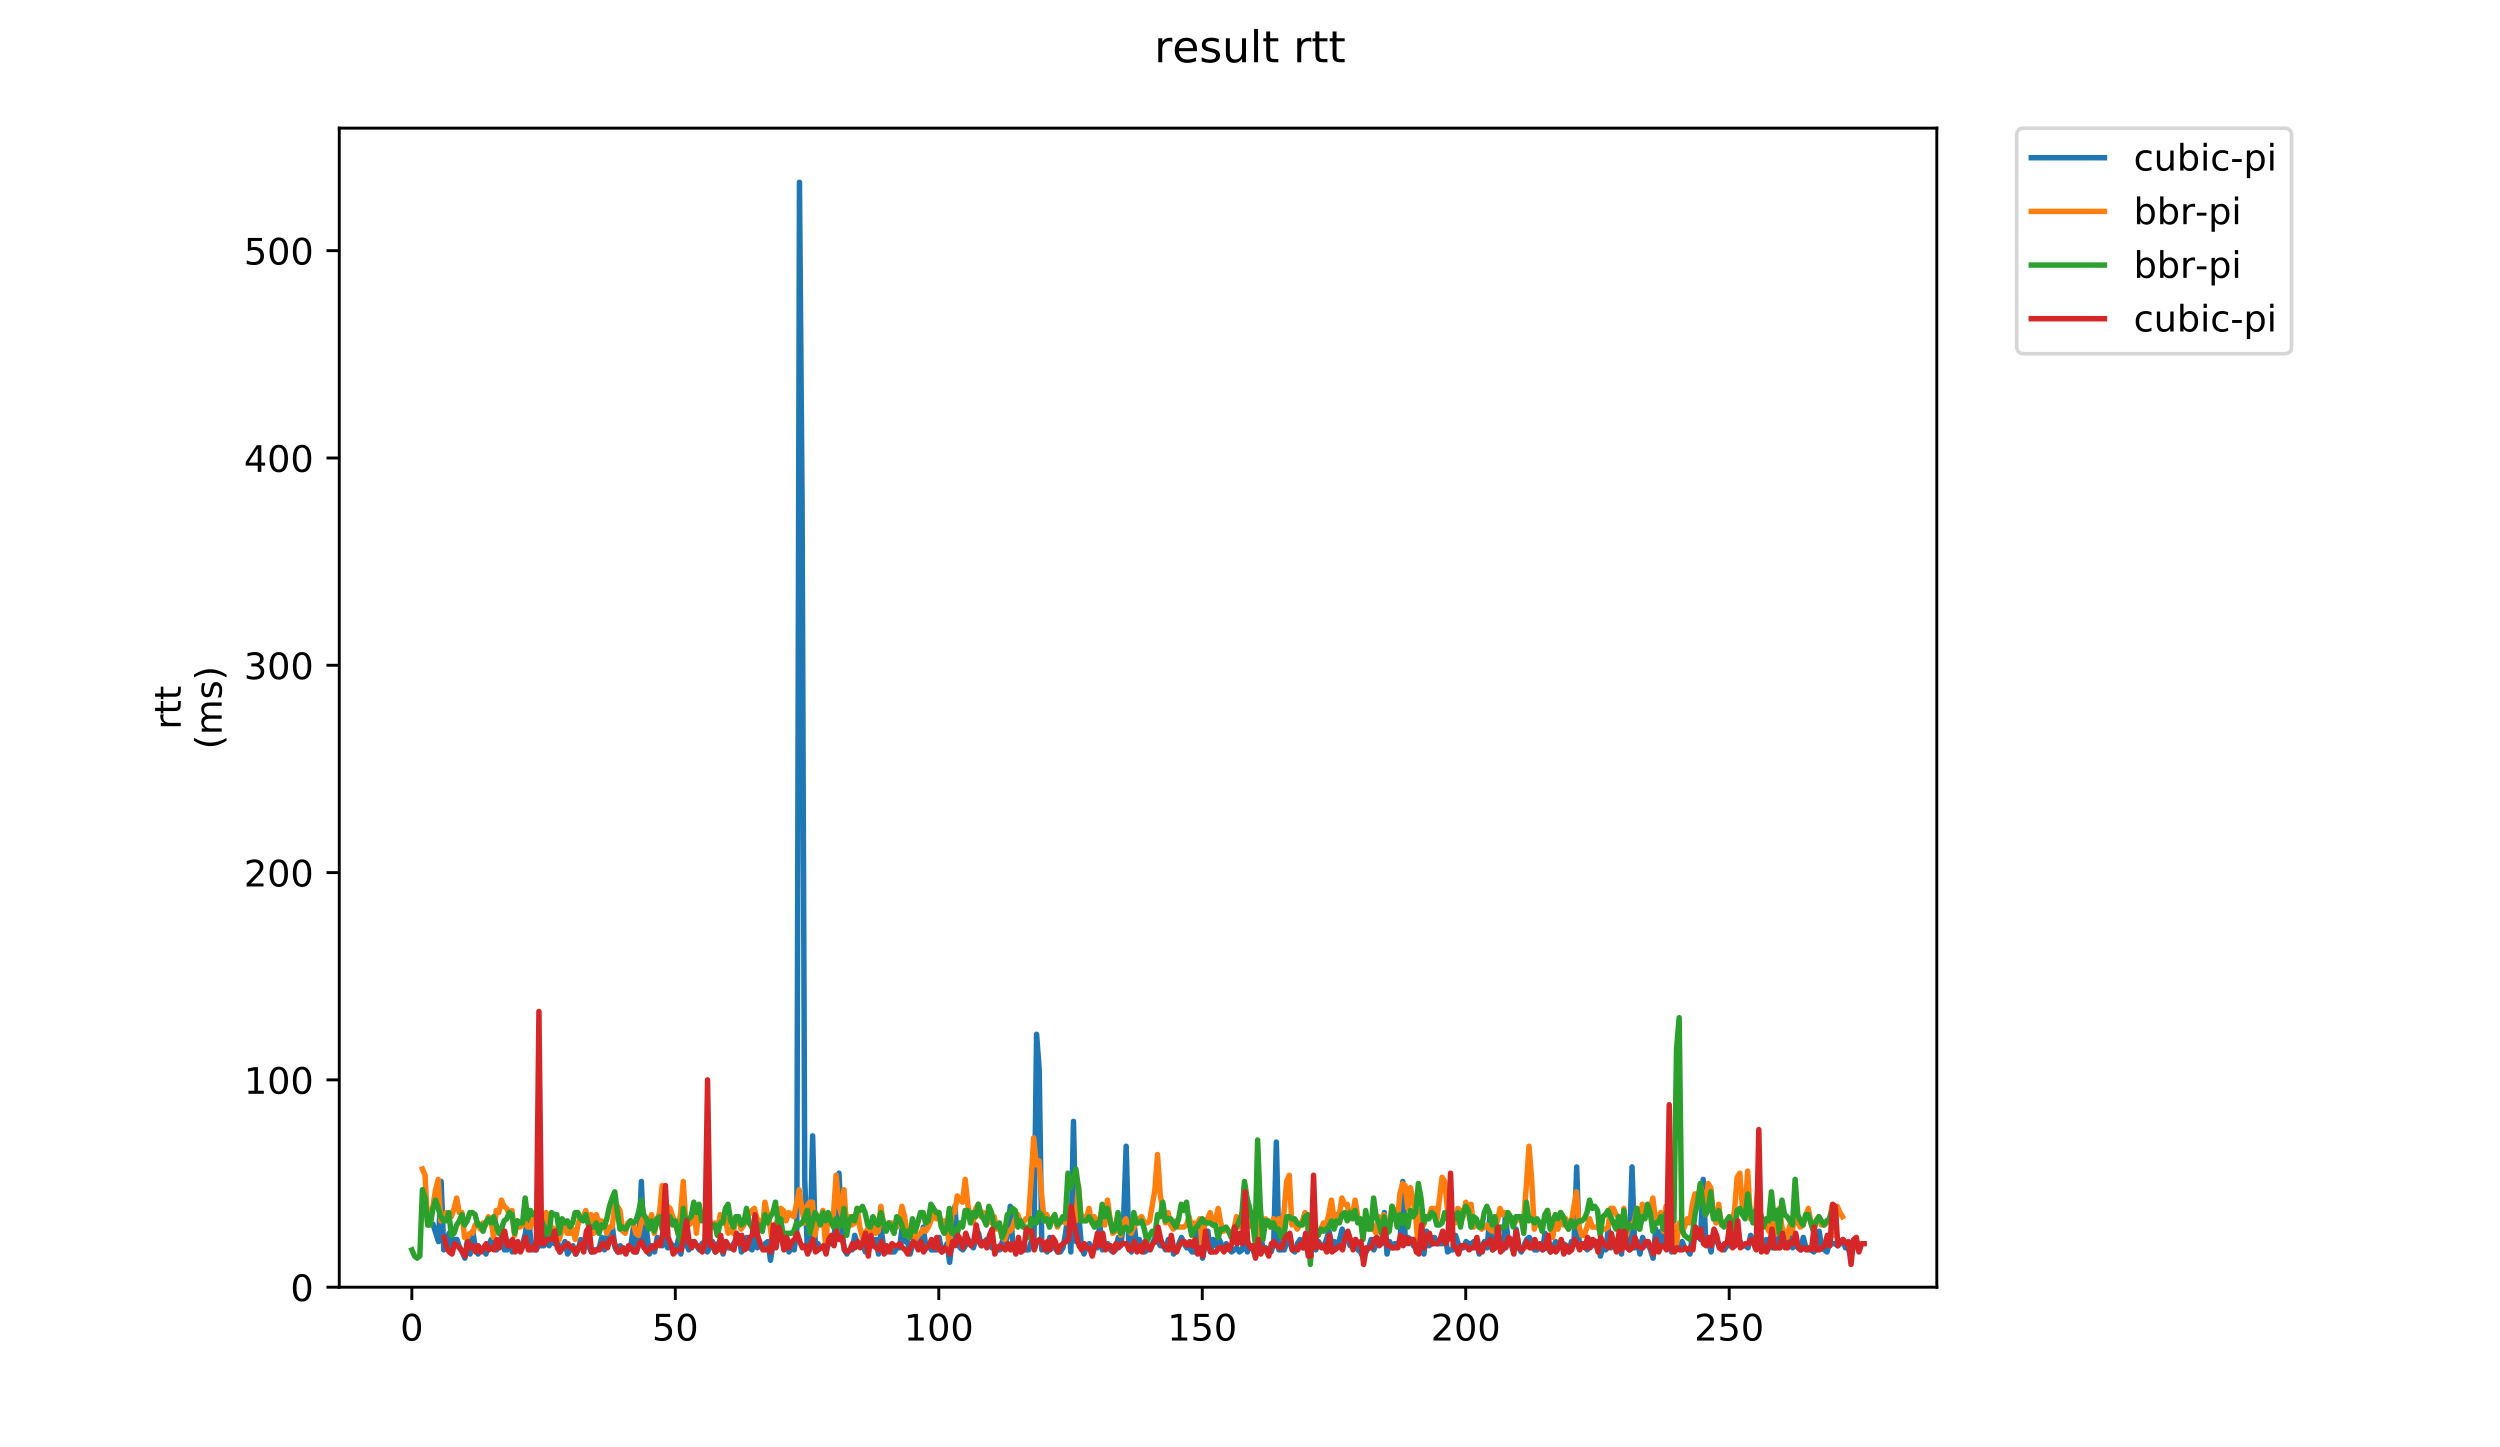 <?xml version="1.0" encoding="utf-8" standalone="no"?>
<!DOCTYPE svg PUBLIC "-//W3C//DTD SVG 1.1//EN"
  "http://www.w3.org/Graphics/SVG/1.1/DTD/svg11.dtd">
<!-- Created with matplotlib (https://matplotlib.org/) -->
<svg height="396pt" version="1.1" viewBox="0 0 684 396" width="684pt" xmlns="http://www.w3.org/2000/svg" xmlns:xlink="http://www.w3.org/1999/xlink">
 <defs>
  <style type="text/css">
*{stroke-linecap:butt;stroke-linejoin:round;}
  </style>
 </defs>
 <g id="figure_1">
  <g id="patch_1">
   <path d="M 0 396 
L 684 396 
L 684 0 
L 0 0 
z
" style="fill:#ffffff;"/>
  </g>
  <g id="axes_1">
   <g id="patch_2">
    <path d="M 92.824 352.174 
L 529.913 352.174 
L 529.913 35.062 
L 92.824 35.062 
z
" style="fill:#ffffff;"/>
   </g>
   <g id="matplotlib.axis_1">
    <g id="xtick_1">
     <g id="line2d_1">
      <defs>
       <path d="M 0 0 
L 0 3.5 
" id="mc279eb3e41" style="stroke:#000000;stroke-width:0.8;"/>
      </defs>
      <g>
       <use style="stroke:#000000;stroke-width:0.8;" x="112.68" xlink:href="#mc279eb3e41" y="352.174"/>
      </g>
     </g>
     <g id="text_1">
      <!-- 0 -->
      <defs>
       <path d="M 31.781 66.406 
Q 24.172 66.406 20.328 58.906 
Q 16.5 51.422 16.5 36.375 
Q 16.5 21.391 20.328 13.891 
Q 24.172 6.391 31.781 6.391 
Q 39.453 6.391 43.281 13.891 
Q 47.125 21.391 47.125 36.375 
Q 47.125 51.422 43.281 58.906 
Q 39.453 66.406 31.781 66.406 
z
M 31.781 74.219 
Q 44.047 74.219 50.516 64.516 
Q 56.984 54.828 56.984 36.375 
Q 56.984 17.969 50.516 8.266 
Q 44.047 -1.422 31.781 -1.422 
Q 19.531 -1.422 13.062 8.266 
Q 6.594 17.969 6.594 36.375 
Q 6.594 54.828 13.062 64.516 
Q 19.531 74.219 31.781 74.219 
z
" id="DejaVuSans-48"/>
      </defs>
      <g transform="translate(109.499 366.773)scale(0.1 -0.1)">
       <use xlink:href="#DejaVuSans-48"/>
      </g>
     </g>
    </g>
    <g id="xtick_2">
     <g id="line2d_2">
      <g>
       <use style="stroke:#000000;stroke-width:0.8;" x="184.766" xlink:href="#mc279eb3e41" y="352.174"/>
      </g>
     </g>
     <g id="text_2">
      <!-- 50 -->
      <defs>
       <path d="M 10.797 72.906 
L 49.516 72.906 
L 49.516 64.594 
L 19.828 64.594 
L 19.828 46.734 
Q 21.969 47.469 24.109 47.828 
Q 26.266 48.188 28.422 48.188 
Q 40.625 48.188 47.75 41.5 
Q 54.891 34.812 54.891 23.391 
Q 54.891 11.625 47.562 5.094 
Q 40.234 -1.422 26.906 -1.422 
Q 22.312 -1.422 17.547 -0.641 
Q 12.797 0.141 7.719 1.703 
L 7.719 11.625 
Q 12.109 9.234 16.797 8.062 
Q 21.484 6.891 26.703 6.891 
Q 35.156 6.891 40.078 11.328 
Q 45.016 15.766 45.016 23.391 
Q 45.016 31 40.078 35.438 
Q 35.156 39.891 26.703 39.891 
Q 22.75 39.891 18.812 39.016 
Q 14.891 38.141 10.797 36.281 
z
" id="DejaVuSans-53"/>
      </defs>
      <g transform="translate(178.404 366.773)scale(0.1 -0.1)">
       <use xlink:href="#DejaVuSans-53"/>
       <use x="63.623" xlink:href="#DejaVuSans-48"/>
      </g>
     </g>
    </g>
    <g id="xtick_3">
     <g id="line2d_3">
      <g>
       <use style="stroke:#000000;stroke-width:0.8;" x="256.853" xlink:href="#mc279eb3e41" y="352.174"/>
      </g>
     </g>
     <g id="text_3">
      <!-- 100 -->
      <defs>
       <path d="M 12.406 8.297 
L 28.516 8.297 
L 28.516 63.922 
L 10.984 60.406 
L 10.984 69.391 
L 28.422 72.906 
L 38.281 72.906 
L 38.281 8.297 
L 54.391 8.297 
L 54.391 0 
L 12.406 0 
z
" id="DejaVuSans-49"/>
      </defs>
      <g transform="translate(247.309 366.773)scale(0.1 -0.1)">
       <use xlink:href="#DejaVuSans-49"/>
       <use x="63.623" xlink:href="#DejaVuSans-48"/>
       <use x="127.246" xlink:href="#DejaVuSans-48"/>
      </g>
     </g>
    </g>
    <g id="xtick_4">
     <g id="line2d_4">
      <g>
       <use style="stroke:#000000;stroke-width:0.8;" x="328.939" xlink:href="#mc279eb3e41" y="352.174"/>
      </g>
     </g>
     <g id="text_4">
      <!-- 150 -->
      <g transform="translate(319.395 366.773)scale(0.1 -0.1)">
       <use xlink:href="#DejaVuSans-49"/>
       <use x="63.623" xlink:href="#DejaVuSans-53"/>
       <use x="127.246" xlink:href="#DejaVuSans-48"/>
      </g>
     </g>
    </g>
    <g id="xtick_5">
     <g id="line2d_5">
      <g>
       <use style="stroke:#000000;stroke-width:0.8;" x="401.025" xlink:href="#mc279eb3e41" y="352.174"/>
      </g>
     </g>
     <g id="text_5">
      <!-- 200 -->
      <defs>
       <path d="M 19.188 8.297 
L 53.609 8.297 
L 53.609 0 
L 7.328 0 
L 7.328 8.297 
Q 12.938 14.109 22.625 23.891 
Q 32.328 33.688 34.812 36.531 
Q 39.547 41.844 41.422 45.531 
Q 43.312 49.219 43.312 52.781 
Q 43.312 58.594 39.234 62.25 
Q 35.156 65.922 28.609 65.922 
Q 23.969 65.922 18.812 64.312 
Q 13.672 62.703 7.812 59.422 
L 7.812 69.391 
Q 13.766 71.781 18.938 73 
Q 24.125 74.219 28.422 74.219 
Q 39.75 74.219 46.484 68.547 
Q 53.219 62.891 53.219 53.422 
Q 53.219 48.922 51.531 44.891 
Q 49.859 40.875 45.406 35.406 
Q 44.188 33.984 37.641 27.219 
Q 31.109 20.453 19.188 8.297 
z
" id="DejaVuSans-50"/>
      </defs>
      <g transform="translate(391.481 366.773)scale(0.1 -0.1)">
       <use xlink:href="#DejaVuSans-50"/>
       <use x="63.623" xlink:href="#DejaVuSans-48"/>
       <use x="127.246" xlink:href="#DejaVuSans-48"/>
      </g>
     </g>
    </g>
    <g id="xtick_6">
     <g id="line2d_6">
      <g>
       <use style="stroke:#000000;stroke-width:0.8;" x="473.111" xlink:href="#mc279eb3e41" y="352.174"/>
      </g>
     </g>
     <g id="text_6">
      <!-- 250 -->
      <g transform="translate(463.567 366.773)scale(0.1 -0.1)">
       <use xlink:href="#DejaVuSans-50"/>
       <use x="63.623" xlink:href="#DejaVuSans-53"/>
       <use x="127.246" xlink:href="#DejaVuSans-48"/>
      </g>
     </g>
    </g>
   </g>
   <g id="matplotlib.axis_2">
    <g id="ytick_1">
     <g id="line2d_7">
      <defs>
       <path d="M 0 0 
L -3.5 0 
" id="m48dc9649f6" style="stroke:#000000;stroke-width:0.8;"/>
      </defs>
      <g>
       <use style="stroke:#000000;stroke-width:0.8;" x="92.824" xlink:href="#m48dc9649f6" y="352.174"/>
      </g>
     </g>
     <g id="text_7">
      <!-- 0 -->
      <g transform="translate(79.461 355.973)scale(0.1 -0.1)">
       <use xlink:href="#DejaVuSans-48"/>
      </g>
     </g>
    </g>
    <g id="ytick_2">
     <g id="line2d_8">
      <g>
       <use style="stroke:#000000;stroke-width:0.8;" x="92.824" xlink:href="#m48dc9649f6" y="295.456"/>
      </g>
     </g>
     <g id="text_8">
      <!-- 100 -->
      <g transform="translate(66.736 299.255)scale(0.1 -0.1)">
       <use xlink:href="#DejaVuSans-49"/>
       <use x="63.623" xlink:href="#DejaVuSans-48"/>
       <use x="127.246" xlink:href="#DejaVuSans-48"/>
      </g>
     </g>
    </g>
    <g id="ytick_3">
     <g id="line2d_9">
      <g>
       <use style="stroke:#000000;stroke-width:0.8;" x="92.824" xlink:href="#m48dc9649f6" y="238.738"/>
      </g>
     </g>
     <g id="text_9">
      <!-- 200 -->
      <g transform="translate(66.736 242.537)scale(0.1 -0.1)">
       <use xlink:href="#DejaVuSans-50"/>
       <use x="63.623" xlink:href="#DejaVuSans-48"/>
       <use x="127.246" xlink:href="#DejaVuSans-48"/>
      </g>
     </g>
    </g>
    <g id="ytick_4">
     <g id="line2d_10">
      <g>
       <use style="stroke:#000000;stroke-width:0.8;" x="92.824" xlink:href="#m48dc9649f6" y="182.019"/>
      </g>
     </g>
     <g id="text_10">
      <!-- 300 -->
      <defs>
       <path d="M 40.578 39.312 
Q 47.656 37.797 51.625 33 
Q 55.609 28.219 55.609 21.188 
Q 55.609 10.406 48.188 4.484 
Q 40.766 -1.422 27.094 -1.422 
Q 22.516 -1.422 17.656 -0.516 
Q 12.797 0.391 7.625 2.203 
L 7.625 11.719 
Q 11.719 9.328 16.594 8.109 
Q 21.484 6.891 26.812 6.891 
Q 36.078 6.891 40.938 10.547 
Q 45.797 14.203 45.797 21.188 
Q 45.797 27.641 41.281 31.266 
Q 36.766 34.906 28.719 34.906 
L 20.219 34.906 
L 20.219 43.016 
L 29.109 43.016 
Q 36.375 43.016 40.234 45.922 
Q 44.094 48.828 44.094 54.297 
Q 44.094 59.906 40.109 62.906 
Q 36.141 65.922 28.719 65.922 
Q 24.656 65.922 20.016 65.031 
Q 15.375 64.156 9.812 62.312 
L 9.812 71.094 
Q 15.438 72.656 20.344 73.438 
Q 25.25 74.219 29.594 74.219 
Q 40.828 74.219 47.359 69.109 
Q 53.906 64.016 53.906 55.328 
Q 53.906 49.266 50.438 45.094 
Q 46.969 40.922 40.578 39.312 
z
" id="DejaVuSans-51"/>
      </defs>
      <g transform="translate(66.736 185.819)scale(0.1 -0.1)">
       <use xlink:href="#DejaVuSans-51"/>
       <use x="63.623" xlink:href="#DejaVuSans-48"/>
       <use x="127.246" xlink:href="#DejaVuSans-48"/>
      </g>
     </g>
    </g>
    <g id="ytick_5">
     <g id="line2d_11">
      <g>
       <use style="stroke:#000000;stroke-width:0.8;" x="92.824" xlink:href="#m48dc9649f6" y="125.301"/>
      </g>
     </g>
     <g id="text_11">
      <!-- 400 -->
      <defs>
       <path d="M 37.797 64.312 
L 12.891 25.391 
L 37.797 25.391 
z
M 35.203 72.906 
L 47.609 72.906 
L 47.609 25.391 
L 58.016 25.391 
L 58.016 17.188 
L 47.609 17.188 
L 47.609 0 
L 37.797 0 
L 37.797 17.188 
L 4.891 17.188 
L 4.891 26.703 
z
" id="DejaVuSans-52"/>
      </defs>
      <g transform="translate(66.736 129.1)scale(0.1 -0.1)">
       <use xlink:href="#DejaVuSans-52"/>
       <use x="63.623" xlink:href="#DejaVuSans-48"/>
       <use x="127.246" xlink:href="#DejaVuSans-48"/>
      </g>
     </g>
    </g>
    <g id="ytick_6">
     <g id="line2d_12">
      <g>
       <use style="stroke:#000000;stroke-width:0.8;" x="92.824" xlink:href="#m48dc9649f6" y="68.583"/>
      </g>
     </g>
     <g id="text_12">
      <!-- 500 -->
      <g transform="translate(66.736 72.382)scale(0.1 -0.1)">
       <use xlink:href="#DejaVuSans-53"/>
       <use x="63.623" xlink:href="#DejaVuSans-48"/>
       <use x="127.246" xlink:href="#DejaVuSans-48"/>
      </g>
     </g>
    </g>
    <g id="text_13">
     <!-- rtt -->
     <defs>
      <path d="M 41.109 46.297 
Q 39.594 47.172 37.812 47.578 
Q 36.031 48 33.891 48 
Q 26.266 48 22.188 43.047 
Q 18.109 38.094 18.109 28.812 
L 18.109 0 
L 9.078 0 
L 9.078 54.688 
L 18.109 54.688 
L 18.109 46.188 
Q 20.953 51.172 25.484 53.578 
Q 30.031 56 36.531 56 
Q 37.453 56 38.578 55.875 
Q 39.703 55.766 41.062 55.516 
z
" id="DejaVuSans-114"/>
      <path d="M 18.312 70.219 
L 18.312 54.688 
L 36.812 54.688 
L 36.812 47.703 
L 18.312 47.703 
L 18.312 18.016 
Q 18.312 11.328 20.141 9.422 
Q 21.969 7.516 27.594 7.516 
L 36.812 7.516 
L 36.812 0 
L 27.594 0 
Q 17.188 0 13.234 3.875 
Q 9.281 7.766 9.281 18.016 
L 9.281 47.703 
L 2.688 47.703 
L 2.688 54.688 
L 9.281 54.688 
L 9.281 70.219 
z
" id="DejaVuSans-116"/>
     </defs>
     <g transform="translate(49.459 199.594)rotate(-90)scale(0.1 -0.1)">
      <use xlink:href="#DejaVuSans-114"/>
      <use x="41.113" xlink:href="#DejaVuSans-116"/>
      <use x="80.322" xlink:href="#DejaVuSans-116"/>
     </g>
     <!-- (ms) -->
     <defs>
      <path d="M 31 75.875 
Q 24.469 64.656 21.281 53.656 
Q 18.109 42.672 18.109 31.391 
Q 18.109 20.125 21.312 9.062 
Q 24.516 -2 31 -13.188 
L 23.188 -13.188 
Q 15.875 -1.703 12.234 9.375 
Q 8.594 20.453 8.594 31.391 
Q 8.594 42.281 12.203 53.312 
Q 15.828 64.359 23.188 75.875 
z
" id="DejaVuSans-40"/>
      <path d="M 52 44.188 
Q 55.375 50.25 60.062 53.125 
Q 64.75 56 71.094 56 
Q 79.641 56 84.281 50.016 
Q 88.922 44.047 88.922 33.016 
L 88.922 0 
L 79.891 0 
L 79.891 32.719 
Q 79.891 40.578 77.094 44.375 
Q 74.312 48.188 68.609 48.188 
Q 61.625 48.188 57.562 43.547 
Q 53.516 38.922 53.516 30.906 
L 53.516 0 
L 44.484 0 
L 44.484 32.719 
Q 44.484 40.625 41.703 44.406 
Q 38.922 48.188 33.109 48.188 
Q 26.219 48.188 22.156 43.531 
Q 18.109 38.875 18.109 30.906 
L 18.109 0 
L 9.078 0 
L 9.078 54.688 
L 18.109 54.688 
L 18.109 46.188 
Q 21.188 51.219 25.484 53.609 
Q 29.781 56 35.688 56 
Q 41.656 56 45.828 52.969 
Q 50 49.953 52 44.188 
z
" id="DejaVuSans-109"/>
      <path d="M 44.281 53.078 
L 44.281 44.578 
Q 40.484 46.531 36.375 47.5 
Q 32.281 48.484 27.875 48.484 
Q 21.188 48.484 17.844 46.438 
Q 14.5 44.391 14.5 40.281 
Q 14.5 37.156 16.891 35.375 
Q 19.281 33.594 26.516 31.984 
L 29.594 31.297 
Q 39.156 29.25 43.188 25.516 
Q 47.219 21.781 47.219 15.094 
Q 47.219 7.469 41.188 3.016 
Q 35.156 -1.422 24.609 -1.422 
Q 20.219 -1.422 15.453 -0.562 
Q 10.688 0.297 5.422 2 
L 5.422 11.281 
Q 10.406 8.688 15.234 7.391 
Q 20.062 6.109 24.812 6.109 
Q 31.156 6.109 34.562 8.281 
Q 37.984 10.453 37.984 14.406 
Q 37.984 18.062 35.516 20.016 
Q 33.062 21.969 24.703 23.781 
L 21.578 24.516 
Q 13.234 26.266 9.516 29.906 
Q 5.812 33.547 5.812 39.891 
Q 5.812 47.609 11.281 51.797 
Q 16.75 56 26.812 56 
Q 31.781 56 36.172 55.266 
Q 40.578 54.547 44.281 53.078 
z
" id="DejaVuSans-115"/>
      <path d="M 8.016 75.875 
L 15.828 75.875 
Q 23.141 64.359 26.781 53.312 
Q 30.422 42.281 30.422 31.391 
Q 30.422 20.453 26.781 9.375 
Q 23.141 -1.703 15.828 -13.188 
L 8.016 -13.188 
Q 14.5 -2 17.703 9.062 
Q 20.906 20.125 20.906 31.391 
Q 20.906 42.672 17.703 53.656 
Q 14.5 64.656 8.016 75.875 
z
" id="DejaVuSans-41"/>
     </defs>
     <g transform="translate(60.657 204.995)rotate(-90)scale(0.1 -0.1)">
      <use xlink:href="#DejaVuSans-40"/>
      <use x="39.014" xlink:href="#DejaVuSans-109"/>
      <use x="136.426" xlink:href="#DejaVuSans-115"/>
      <use x="188.525" xlink:href="#DejaVuSans-41"/>
     </g>
    </g>
   </g>
   <g id="line2d_13">
    <path clip-path="url(#p02f4f5fd73)" d="M 118.532 335.159 
L 119.974 339.696 
L 120.695 323.248 
L 121.415 341.965 
L 122.136 340.263 
L 122.857 337.427 
L 123.578 341.965 
L 124.299 339.129 
L 125.02 339.129 
L 125.741 341.398 
L 126.462 342.532 
L 127.182 344.234 
L 127.903 339.129 
L 128.624 343.099 
L 129.345 336.86 
L 130.066 341.398 
L 130.787 343.099 
L 131.508 341.965 
L 132.228 341.965 
L 132.949 343.099 
L 133.67 340.831 
L 134.391 339.129 
L 135.112 340.831 
L 135.833 341.965 
L 136.554 340.831 
L 137.274 337.995 
L 137.995 341.965 
L 138.716 341.965 
L 139.437 339.696 
L 140.158 342.532 
L 140.879 341.965 
L 141.6 341.965 
L 142.32 340.831 
L 143.041 340.263 
L 143.762 337.427 
L 144.483 331.756 
L 145.204 339.129 
L 145.925 341.965 
L 146.646 341.965 
L 147.367 340.831 
L 148.808 340.831 
L 149.529 336.86 
L 150.25 340.831 
L 150.971 338.562 
L 151.692 340.263 
L 152.413 339.129 
L 153.133 342.532 
L 153.854 341.398 
L 154.575 339.696 
L 155.296 343.099 
L 156.738 340.831 
L 157.459 343.099 
L 158.179 341.965 
L 158.9 339.129 
L 159.621 341.965 
L 160.342 339.696 
L 161.063 340.831 
L 161.784 342.532 
L 162.505 341.965 
L 163.225 341.965 
L 163.946 341.398 
L 164.667 338.562 
L 165.388 341.965 
L 166.109 337.995 
L 167.551 335.726 
L 168.272 341.398 
L 168.992 342.532 
L 169.713 340.831 
L 170.434 341.965 
L 171.876 341.965 
L 172.597 340.831 
L 173.318 335.726 
L 174.038 342.532 
L 174.759 340.263 
L 175.48 323.248 
L 176.201 341.398 
L 176.922 336.86 
L 177.643 343.099 
L 178.364 341.398 
L 179.084 342.532 
L 179.805 338.562 
L 181.247 340.831 
L 181.968 338.562 
L 182.689 341.398 
L 183.41 340.263 
L 184.13 340.831 
L 184.851 342.532 
L 185.572 339.129 
L 186.293 343.099 
L 187.014 337.995 
L 187.735 340.263 
L 188.456 341.965 
L 189.177 339.696 
L 189.897 339.696 
L 191.339 341.965 
L 192.06 340.263 
L 192.781 339.696 
L 193.502 342.532 
L 194.223 341.398 
L 194.943 339.696 
L 195.664 342.532 
L 196.385 340.263 
L 197.106 340.263 
L 197.827 343.099 
L 198.548 339.696 
L 199.269 341.398 
L 199.989 341.398 
L 202.152 337.995 
L 202.873 342.532 
L 203.594 339.129 
L 204.315 338.562 
L 205.035 341.398 
L 205.756 341.965 
L 206.477 334.024 
L 207.198 341.398 
L 207.919 340.831 
L 208.64 341.398 
L 209.361 340.263 
L 210.082 339.696 
L 210.802 344.801 
L 211.523 340.263 
L 212.244 336.86 
L 212.965 337.427 
L 213.686 337.427 
L 214.407 340.831 
L 215.128 337.995 
L 215.848 342.532 
L 216.569 341.398 
L 217.29 341.965 
L 218.011 336.293 
L 218.732 49.866 
L 219.453 137.779 
L 220.174 322.681 
L 220.894 341.965 
L 221.615 341.965 
L 222.336 310.77 
L 223.057 340.263 
L 223.778 340.263 
L 224.499 341.398 
L 225.94 341.398 
L 226.661 340.263 
L 228.103 340.263 
L 229.545 320.979 
L 230.266 335.726 
L 230.987 341.965 
L 231.707 343.099 
L 232.428 341.965 
L 233.149 341.965 
L 233.87 337.995 
L 234.591 340.263 
L 235.312 340.831 
L 236.033 340.263 
L 236.753 342.532 
L 237.474 342.532 
L 238.195 339.696 
L 238.916 340.831 
L 239.637 339.129 
L 240.358 343.099 
L 241.079 336.293 
L 241.799 341.398 
L 242.52 342.532 
L 243.241 341.398 
L 243.962 342.532 
L 244.683 342.532 
L 245.404 341.398 
L 246.125 341.398 
L 246.845 335.726 
L 247.566 339.696 
L 248.287 339.696 
L 249.008 343.099 
L 249.729 340.263 
L 250.45 340.831 
L 251.171 339.696 
L 251.892 341.398 
L 252.612 335.726 
L 253.333 341.398 
L 254.054 340.263 
L 254.775 341.965 
L 256.217 341.965 
L 256.938 338.562 
L 257.658 342.532 
L 258.379 341.965 
L 259.1 340.263 
L 259.821 345.368 
L 260.542 339.129 
L 261.263 330.054 
L 261.984 340.263 
L 262.704 341.398 
L 263.425 341.965 
L 264.146 340.831 
L 264.867 339.129 
L 266.309 341.398 
L 267.03 339.129 
L 267.751 337.427 
L 268.471 340.831 
L 269.192 340.263 
L 269.913 339.129 
L 270.634 339.129 
L 271.355 341.398 
L 272.076 340.831 
L 272.797 341.965 
L 273.517 341.965 
L 274.238 339.696 
L 274.959 340.831 
L 275.68 337.427 
L 276.401 330.054 
L 277.122 340.831 
L 277.843 340.831 
L 278.563 340.263 
L 279.284 342.532 
L 280.005 341.398 
L 280.726 341.965 
L 281.447 341.965 
L 282.168 339.696 
L 282.889 339.696 
L 283.609 282.978 
L 284.33 292.62 
L 285.051 341.965 
L 285.772 340.831 
L 286.493 342.532 
L 287.214 338.562 
L 287.935 341.398 
L 288.656 341.398 
L 289.376 342.532 
L 290.097 342.532 
L 290.818 341.398 
L 291.539 337.427 
L 292.26 331.756 
L 292.981 342.532 
L 293.702 306.8 
L 294.422 339.696 
L 295.143 332.323 
L 295.864 340.831 
L 296.585 343.099 
L 297.306 340.831 
L 298.027 340.263 
L 298.748 342.532 
L 299.468 340.831 
L 300.189 341.398 
L 300.91 334.592 
L 301.631 341.965 
L 302.352 341.398 
L 303.073 340.263 
L 303.794 341.965 
L 304.514 342.532 
L 305.235 341.965 
L 305.956 338.562 
L 306.677 340.831 
L 307.398 334.024 
L 308.119 313.606 
L 308.84 340.831 
L 309.561 342.532 
L 310.281 334.592 
L 311.002 341.398 
L 311.723 339.129 
L 312.444 341.398 
L 313.165 342.532 
L 314.607 341.398 
L 315.327 340.263 
L 316.048 338.562 
L 317.49 340.831 
L 318.211 340.831 
L 318.932 341.965 
L 319.653 339.129 
L 320.373 339.696 
L 321.094 343.099 
L 321.815 341.965 
L 323.257 338.562 
L 323.978 340.263 
L 324.699 341.398 
L 325.419 341.398 
L 326.14 342.532 
L 326.861 342.532 
L 327.582 336.86 
L 328.303 340.263 
L 329.024 344.234 
L 330.466 336.86 
L 331.186 342.532 
L 331.907 339.129 
L 332.628 340.831 
L 333.349 338.562 
L 334.07 340.263 
L 334.791 341.398 
L 335.512 340.263 
L 336.953 342.532 
L 338.395 341.398 
L 339.116 342.532 
L 339.837 341.965 
L 340.558 339.129 
L 341.278 342.532 
L 341.999 340.831 
L 342.72 341.398 
L 343.441 343.666 
L 344.162 341.965 
L 344.883 338.562 
L 345.604 341.398 
L 346.324 341.398 
L 347.766 342.532 
L 348.487 340.263 
L 349.208 312.471 
L 349.929 341.965 
L 351.371 341.965 
L 352.091 339.696 
L 352.812 339.129 
L 353.533 341.965 
L 354.254 342.532 
L 354.975 340.263 
L 355.696 339.129 
L 356.417 341.398 
L 357.137 340.831 
L 357.858 342.532 
L 358.579 343.666 
L 359.3 337.427 
L 360.021 341.965 
L 360.742 339.696 
L 361.463 340.831 
L 362.183 341.398 
L 363.625 336.86 
L 364.346 340.263 
L 365.067 339.696 
L 365.788 341.398 
L 366.509 339.129 
L 367.229 336.293 
L 367.95 339.129 
L 368.671 337.995 
L 369.392 340.831 
L 370.113 340.263 
L 370.834 339.129 
L 371.555 341.965 
L 372.276 342.532 
L 372.996 344.234 
L 373.717 342.532 
L 374.438 341.398 
L 375.159 339.129 
L 375.88 341.965 
L 376.601 340.263 
L 377.322 339.129 
L 378.042 340.263 
L 378.763 331.756 
L 379.484 343.099 
L 380.205 339.696 
L 380.926 341.398 
L 381.647 340.263 
L 382.368 340.263 
L 383.088 339.696 
L 383.809 323.248 
L 384.53 340.263 
L 385.251 338.562 
L 385.972 339.129 
L 386.693 340.831 
L 387.414 341.398 
L 388.135 342.532 
L 388.855 334.024 
L 389.576 343.099 
L 390.297 336.86 
L 391.018 340.831 
L 391.739 340.263 
L 392.46 338.562 
L 393.181 340.263 
L 394.622 340.263 
L 395.343 337.427 
L 396.064 342.532 
L 396.785 341.965 
L 397.506 341.965 
L 398.227 337.995 
L 398.947 340.263 
L 399.668 341.398 
L 400.389 341.398 
L 401.11 339.696 
L 401.831 340.263 
L 402.552 340.263 
L 403.273 339.696 
L 403.993 340.263 
L 404.714 343.099 
L 405.435 340.831 
L 406.156 339.696 
L 406.877 341.398 
L 407.598 332.89 
L 408.319 341.965 
L 409.04 340.831 
L 410.481 340.831 
L 411.202 341.965 
L 411.923 332.323 
L 412.644 340.263 
L 413.365 340.263 
L 414.086 342.532 
L 414.806 336.293 
L 415.527 341.398 
L 416.248 342.532 
L 417.69 339.129 
L 418.411 338.562 
L 419.132 339.696 
L 419.852 341.965 
L 420.573 341.965 
L 421.294 340.831 
L 422.015 341.965 
L 422.736 337.427 
L 423.457 341.398 
L 424.178 342.532 
L 424.898 341.398 
L 425.619 339.696 
L 426.34 340.831 
L 427.061 340.831 
L 427.782 340.263 
L 428.503 340.831 
L 429.224 342.532 
L 429.945 339.696 
L 430.665 339.696 
L 431.386 319.278 
L 432.107 341.398 
L 432.828 340.263 
L 433.549 340.831 
L 434.27 341.965 
L 434.991 339.129 
L 435.711 340.263 
L 436.432 340.831 
L 437.153 339.696 
L 437.874 343.666 
L 438.595 340.831 
L 439.316 341.965 
L 440.037 336.293 
L 440.757 341.398 
L 441.478 340.831 
L 442.199 340.831 
L 442.92 338.562 
L 443.641 343.099 
L 444.362 334.592 
L 445.083 339.696 
L 445.803 341.965 
L 446.524 319.278 
L 447.245 341.398 
L 447.966 339.696 
L 448.687 343.099 
L 449.408 338.562 
L 450.129 340.831 
L 450.85 340.263 
L 451.57 341.965 
L 452.291 344.234 
L 453.012 336.293 
L 453.733 341.965 
L 454.454 336.86 
L 455.175 340.831 
L 455.896 340.831 
L 456.616 337.427 
L 457.337 342.532 
L 458.058 340.263 
L 458.779 341.398 
L 459.5 341.398 
L 460.221 339.696 
L 460.942 341.398 
L 461.662 341.965 
L 462.383 343.099 
L 463.104 337.427 
L 463.825 337.995 
L 464.546 336.86 
L 465.267 339.129 
L 465.988 322.681 
L 466.708 340.263 
L 467.429 339.696 
L 468.15 342.532 
L 468.871 336.86 
L 469.592 339.129 
L 470.313 340.831 
L 471.034 340.831 
L 471.755 341.965 
L 472.475 340.831 
L 473.917 340.831 
L 474.638 340.263 
L 475.359 340.263 
L 476.08 339.696 
L 476.801 340.831 
L 477.521 340.831 
L 478.242 341.398 
L 478.963 337.995 
L 481.126 341.398 
L 481.847 339.696 
L 482.567 341.965 
L 483.288 339.129 
L 484.009 340.831 
L 484.73 341.398 
L 485.451 341.398 
L 486.172 337.995 
L 486.893 341.398 
L 487.613 338.562 
L 488.334 340.831 
L 489.055 340.831 
L 489.776 336.86 
L 490.497 341.398 
L 491.218 339.129 
L 491.939 341.398 
L 492.66 341.965 
L 493.38 338.562 
L 494.101 341.398 
L 494.822 341.965 
L 495.543 341.965 
L 496.264 342.532 
L 496.985 340.831 
L 497.706 336.86 
L 498.426 341.398 
L 499.868 342.532 
L 500.589 339.696 
L 501.31 340.263 
L 502.031 340.263 
L 502.752 340.831 
L 503.472 340.263 
L 504.193 339.129 
L 504.914 341.398 
L 505.635 341.398 
L 506.356 343.666 
L 507.077 341.398 
L 507.077 341.398 
" style="fill:none;stroke:#1f77b4;stroke-linecap:square;stroke-width:1.5;"/>
   </g>
   <g id="line2d_14">
    <path clip-path="url(#p02f4f5fd73)" d="M 115.574 319.845 
L 116.294 321.546 
L 117.015 335.159 
L 117.736 332.323 
L 118.457 330.054 
L 119.178 325.517 
L 119.899 322.681 
L 120.62 334.024 
L 121.34 333.457 
L 122.061 331.756 
L 122.782 332.89 
L 123.503 332.89 
L 124.224 330.621 
L 124.945 327.785 
L 125.666 331.756 
L 126.387 331.756 
L 127.107 338.562 
L 127.828 338.562 
L 128.549 337.427 
L 129.27 337.427 
L 129.991 335.159 
L 130.712 334.592 
L 131.433 336.293 
L 132.153 334.592 
L 132.874 335.159 
L 133.595 332.89 
L 134.316 333.457 
L 135.037 338.562 
L 135.758 331.188 
L 136.479 331.756 
L 137.199 328.353 
L 137.92 330.054 
L 138.641 330.621 
L 139.362 332.323 
L 140.083 331.188 
L 140.804 337.995 
L 141.525 334.024 
L 142.246 335.726 
L 143.687 334.592 
L 144.408 335.726 
L 145.129 335.726 
L 145.85 333.457 
L 146.571 333.457 
L 147.292 330.621 
L 148.012 332.323 
L 148.733 333.457 
L 149.454 331.756 
L 150.175 335.726 
L 150.896 335.726 
L 151.617 336.293 
L 152.338 336.293 
L 153.058 339.129 
L 153.779 336.293 
L 154.5 335.726 
L 155.221 337.427 
L 155.942 337.427 
L 156.663 336.293 
L 157.384 339.129 
L 158.104 335.159 
L 158.825 332.89 
L 159.546 332.89 
L 160.267 331.188 
L 160.988 334.024 
L 161.709 332.323 
L 162.43 337.427 
L 163.151 332.323 
L 163.871 334.592 
L 164.592 334.024 
L 165.313 334.592 
L 166.034 337.427 
L 166.755 335.726 
L 167.476 335.726 
L 168.197 330.054 
L 168.917 330.054 
L 169.638 331.188 
L 170.359 336.86 
L 171.08 337.427 
L 171.801 334.592 
L 172.522 334.024 
L 173.243 334.592 
L 173.963 337.427 
L 174.684 337.995 
L 175.405 334.592 
L 176.126 332.89 
L 176.847 334.592 
L 177.568 334.592 
L 178.289 332.323 
L 179.009 337.427 
L 179.73 334.024 
L 180.451 331.756 
L 181.172 324.382 
L 181.893 328.353 
L 182.614 330.054 
L 183.335 330.621 
L 184.056 332.89 
L 184.776 334.592 
L 185.497 337.427 
L 186.218 331.756 
L 186.939 323.248 
L 187.66 335.159 
L 188.381 335.159 
L 189.102 334.592 
L 189.822 329.487 
L 190.543 337.427 
L 191.264 330.621 
L 191.985 332.89 
L 192.706 331.756 
L 193.427 331.188 
L 194.148 334.024 
L 194.868 335.726 
L 195.589 334.592 
L 196.31 337.995 
L 197.031 332.323 
L 197.752 334.592 
L 198.473 333.457 
L 199.194 337.427 
L 199.914 336.293 
L 200.635 337.427 
L 201.356 332.89 
L 202.077 333.457 
L 202.798 336.293 
L 203.519 335.159 
L 204.24 332.89 
L 204.961 332.323 
L 205.681 331.188 
L 206.402 330.621 
L 207.123 333.457 
L 207.844 334.024 
L 208.565 336.86 
L 209.286 328.92 
L 210.727 335.726 
L 211.448 340.831 
L 212.169 335.159 
L 212.89 333.457 
L 213.611 330.621 
L 214.332 331.188 
L 215.053 334.024 
L 215.773 331.756 
L 217.215 332.89 
L 218.657 325.517 
L 219.378 330.621 
L 220.099 334.592 
L 220.819 330.054 
L 221.54 328.92 
L 222.261 328.92 
L 222.982 337.995 
L 223.703 334.024 
L 224.424 334.024 
L 225.145 331.188 
L 225.866 340.831 
L 226.586 332.323 
L 227.307 334.592 
L 228.028 332.323 
L 228.749 321.546 
L 229.47 329.487 
L 230.191 332.323 
L 230.912 325.517 
L 231.632 335.726 
L 232.353 332.89 
L 233.074 335.159 
L 233.795 334.592 
L 234.516 330.621 
L 235.237 335.726 
L 235.958 338.562 
L 237.399 336.293 
L 238.12 336.86 
L 238.841 335.159 
L 239.562 337.427 
L 240.283 336.86 
L 241.004 330.054 
L 241.724 335.159 
L 242.445 335.726 
L 243.166 334.592 
L 243.887 334.592 
L 245.329 335.726 
L 246.05 334.024 
L 246.771 330.054 
L 247.491 332.89 
L 248.212 337.427 
L 248.933 338.562 
L 249.654 335.726 
L 250.375 339.129 
L 251.096 337.995 
L 251.817 337.427 
L 252.537 336.293 
L 253.258 336.86 
L 253.979 335.726 
L 254.7 334.024 
L 255.421 331.188 
L 256.142 333.457 
L 256.863 331.756 
L 257.583 335.726 
L 258.304 334.024 
L 259.025 334.592 
L 259.746 341.398 
L 260.467 331.756 
L 261.188 331.756 
L 261.909 327.218 
L 262.629 328.353 
L 263.35 328.92 
L 264.071 322.681 
L 264.792 329.487 
L 265.513 334.024 
L 266.234 334.592 
L 266.955 330.621 
L 267.676 329.487 
L 268.396 332.89 
L 269.117 331.756 
L 269.838 334.592 
L 270.559 331.756 
L 271.28 334.592 
L 272.001 332.89 
L 272.722 336.293 
L 273.442 335.159 
L 274.163 338.562 
L 274.884 339.129 
L 275.605 336.86 
L 276.326 336.86 
L 277.047 335.726 
L 277.768 333.457 
L 278.488 332.323 
L 279.209 334.592 
L 279.93 334.592 
L 280.651 333.457 
L 281.372 333.457 
L 282.093 323.248 
L 282.814 311.337 
L 283.535 318.71 
L 284.255 317.576 
L 284.976 326.651 
L 285.697 334.024 
L 286.418 332.323 
L 287.139 334.592 
L 287.86 334.024 
L 288.581 332.89 
L 289.301 335.726 
L 290.022 334.024 
L 290.743 334.024 
L 291.464 334.592 
L 292.185 330.621 
L 292.906 332.89 
L 293.627 332.323 
L 294.347 334.024 
L 295.068 324.382 
L 295.789 333.457 
L 296.51 332.89 
L 297.231 333.457 
L 297.952 330.621 
L 298.673 334.592 
L 299.393 332.89 
L 300.835 335.159 
L 301.556 332.323 
L 302.277 335.159 
L 302.998 328.353 
L 303.719 333.457 
L 304.44 337.427 
L 305.16 336.86 
L 305.881 332.323 
L 306.602 337.995 
L 307.323 334.592 
L 308.044 333.457 
L 308.765 336.86 
L 309.486 337.427 
L 310.206 335.726 
L 311.648 333.457 
L 312.369 332.89 
L 313.09 334.592 
L 313.811 334.592 
L 314.532 334.024 
L 315.973 325.517 
L 316.694 315.874 
L 317.415 326.651 
L 318.136 331.188 
L 318.857 334.592 
L 319.578 331.756 
L 320.298 335.159 
L 321.019 336.293 
L 321.74 334.024 
L 322.461 335.726 
L 323.903 335.726 
L 324.624 335.159 
L 325.345 332.89 
L 326.065 336.293 
L 326.786 334.592 
L 327.507 335.159 
L 328.228 333.457 
L 328.949 341.398 
L 329.67 334.024 
L 330.391 333.457 
L 331.111 331.756 
L 331.832 335.159 
L 332.553 334.024 
L 333.274 330.621 
L 333.995 334.592 
L 334.716 336.86 
L 335.437 336.293 
L 336.157 336.86 
L 336.878 337.995 
L 337.599 336.293 
L 338.32 332.89 
L 339.041 335.726 
L 339.762 332.323 
L 340.483 330.054 
L 341.203 334.592 
L 342.645 335.726 
L 343.366 334.024 
L 344.087 337.995 
L 344.808 332.89 
L 345.529 334.592 
L 346.25 333.457 
L 346.97 335.159 
L 347.691 335.726 
L 348.412 333.457 
L 349.133 335.159 
L 349.854 333.457 
L 350.575 336.86 
L 351.296 331.756 
L 352.016 323.248 
L 352.737 321.546 
L 353.458 335.159 
L 354.179 334.592 
L 354.9 336.293 
L 356.342 334.024 
L 357.062 331.756 
L 357.783 335.726 
L 358.504 344.234 
L 359.225 332.323 
L 359.946 336.86 
L 360.667 337.427 
L 361.388 336.293 
L 362.108 334.592 
L 362.829 335.159 
L 363.55 332.323 
L 364.271 328.353 
L 364.992 333.457 
L 365.713 332.323 
L 366.434 332.323 
L 367.155 327.785 
L 367.875 329.487 
L 368.596 329.487 
L 369.317 333.457 
L 370.038 332.323 
L 370.759 328.353 
L 371.48 332.89 
L 372.201 334.592 
L 372.921 334.024 
L 373.642 334.024 
L 374.363 335.726 
L 375.084 334.024 
L 375.805 336.293 
L 376.526 337.427 
L 377.247 332.89 
L 377.967 335.726 
L 378.688 332.323 
L 379.409 335.726 
L 380.13 335.726 
L 380.851 330.054 
L 381.572 331.188 
L 382.293 334.592 
L 383.013 326.651 
L 383.734 323.815 
L 384.455 324.382 
L 385.176 330.621 
L 385.897 324.949 
L 386.618 328.353 
L 387.339 332.89 
L 388.06 341.965 
L 388.78 331.188 
L 389.501 335.159 
L 390.222 332.89 
L 390.943 332.89 
L 391.664 330.621 
L 392.385 330.621 
L 393.106 334.024 
L 394.547 322.114 
L 395.268 323.248 
L 395.989 330.621 
L 396.71 331.756 
L 397.431 333.457 
L 398.152 334.592 
L 398.872 330.621 
L 399.593 331.188 
L 400.314 332.89 
L 401.035 328.92 
L 401.756 331.188 
L 402.477 329.487 
L 403.198 335.726 
L 403.919 334.592 
L 404.639 335.159 
L 405.36 336.293 
L 406.802 335.159 
L 407.523 336.293 
L 408.244 336.86 
L 408.965 335.726 
L 409.685 334.024 
L 410.406 330.621 
L 411.127 332.323 
L 411.848 331.756 
L 412.569 332.323 
L 413.29 334.024 
L 414.011 335.159 
L 414.731 334.024 
L 415.452 333.457 
L 416.173 334.024 
L 416.894 333.457 
L 417.615 324.382 
L 418.336 313.606 
L 419.057 322.681 
L 419.777 336.293 
L 420.498 334.024 
L 421.94 335.159 
L 422.661 333.457 
L 423.382 331.188 
L 424.103 334.592 
L 424.824 338.562 
L 425.544 334.024 
L 426.265 336.293 
L 426.986 331.756 
L 427.707 335.159 
L 428.428 333.457 
L 429.149 336.293 
L 429.87 334.592 
L 431.311 326.084 
L 432.032 335.726 
L 432.753 337.995 
L 433.474 337.995 
L 434.916 333.457 
L 435.636 335.726 
L 437.078 335.726 
L 437.799 336.86 
L 438.52 336.293 
L 439.241 336.293 
L 439.962 335.726 
L 440.682 330.621 
L 441.403 330.621 
L 442.124 332.323 
L 442.845 332.89 
L 443.566 341.398 
L 444.287 330.621 
L 445.008 337.995 
L 445.729 335.159 
L 446.449 335.159 
L 447.17 334.024 
L 447.891 330.621 
L 448.612 336.293 
L 449.333 329.487 
L 450.054 332.323 
L 450.775 332.323 
L 451.495 331.188 
L 452.216 327.785 
L 452.937 333.457 
L 453.658 333.457 
L 454.379 331.756 
L 455.1 336.86 
L 455.821 330.054 
L 456.541 331.756 
L 457.262 331.756 
L 458.704 340.263 
L 459.425 334.592 
L 460.146 336.86 
L 460.867 335.726 
L 461.587 333.457 
L 462.308 334.592 
L 463.029 329.487 
L 463.75 326.651 
L 464.471 329.487 
L 465.192 324.382 
L 465.913 326.651 
L 466.634 332.323 
L 467.354 323.815 
L 468.075 324.949 
L 468.796 332.89 
L 469.517 334.592 
L 470.238 329.487 
L 470.959 335.159 
L 471.68 335.159 
L 472.4 334.024 
L 473.121 334.024 
L 473.842 334.592 
L 474.563 331.188 
L 475.284 322.114 
L 476.005 320.979 
L 476.726 330.621 
L 477.446 331.188 
L 478.167 320.412 
L 478.888 333.457 
L 479.609 332.89 
L 480.33 331.756 
L 481.051 323.815 
L 481.772 335.159 
L 482.492 334.592 
L 483.213 335.159 
L 483.934 336.86 
L 484.655 332.89 
L 485.376 337.995 
L 486.097 337.427 
L 486.818 330.621 
L 487.539 335.726 
L 488.259 337.427 
L 488.98 338.562 
L 489.701 335.159 
L 490.422 337.427 
L 491.143 326.651 
L 491.864 334.592 
L 492.585 335.726 
L 493.305 335.159 
L 494.747 330.621 
L 495.468 334.592 
L 496.189 336.86 
L 496.91 334.024 
L 497.631 332.89 
L 498.351 335.159 
L 499.072 335.159 
L 500.514 334.024 
L 501.235 330.054 
L 501.956 337.995 
L 502.677 330.054 
L 503.397 331.756 
L 504.118 332.89 
L 504.118 332.89 
" style="fill:none;stroke:#ff7f0e;stroke-linecap:square;stroke-width:1.5;"/>
   </g>
   <g id="line2d_15">
    <path clip-path="url(#p02f4f5fd73)" d="M 112.692 341.965 
L 113.412 343.666 
L 114.133 344.234 
L 114.854 343.666 
L 115.575 325.517 
L 116.296 327.785 
L 117.017 335.159 
L 117.738 335.159 
L 118.458 330.621 
L 119.179 328.353 
L 120.621 332.89 
L 121.342 334.024 
L 122.063 334.024 
L 122.784 331.756 
L 123.505 337.995 
L 124.225 337.427 
L 124.946 335.159 
L 125.667 334.024 
L 126.388 332.323 
L 127.109 335.159 
L 127.83 334.024 
L 128.551 331.756 
L 129.271 331.756 
L 129.992 332.323 
L 130.713 335.159 
L 131.434 335.159 
L 132.155 336.86 
L 132.876 334.592 
L 133.597 333.457 
L 134.317 334.592 
L 135.038 332.89 
L 136.48 337.427 
L 137.201 336.293 
L 137.922 334.024 
L 138.643 333.457 
L 139.363 331.756 
L 140.084 332.323 
L 140.805 337.427 
L 141.526 334.024 
L 142.247 334.592 
L 142.968 334.592 
L 143.689 327.785 
L 144.41 333.457 
L 145.13 331.188 
L 145.851 332.323 
L 146.572 332.323 
L 148.014 333.457 
L 148.735 335.159 
L 149.456 337.427 
L 150.176 337.995 
L 150.897 331.756 
L 151.618 332.323 
L 152.339 332.323 
L 153.06 337.427 
L 153.781 333.457 
L 154.502 334.592 
L 155.222 334.024 
L 155.943 335.726 
L 156.664 334.592 
L 157.385 331.756 
L 158.106 331.756 
L 158.827 333.457 
L 159.548 334.024 
L 160.268 332.323 
L 160.989 335.159 
L 161.71 335.726 
L 162.431 335.726 
L 163.152 334.592 
L 163.873 337.427 
L 164.594 335.159 
L 165.315 335.726 
L 166.035 333.457 
L 166.756 330.054 
L 167.477 327.785 
L 168.198 326.084 
L 168.919 331.756 
L 169.64 336.293 
L 170.361 335.726 
L 171.081 336.293 
L 172.523 334.024 
L 173.244 334.592 
L 173.965 334.024 
L 174.686 331.756 
L 175.407 328.353 
L 176.127 332.323 
L 176.848 333.457 
L 177.569 336.293 
L 178.29 334.024 
L 179.011 336.86 
L 179.732 333.457 
L 180.453 332.89 
L 181.174 336.293 
L 181.894 336.86 
L 182.615 333.457 
L 183.336 332.89 
L 184.057 335.159 
L 184.778 334.024 
L 185.499 337.427 
L 186.22 339.696 
L 186.94 330.621 
L 187.661 335.159 
L 188.382 333.457 
L 189.103 332.89 
L 189.824 328.92 
L 190.545 331.756 
L 191.266 329.487 
L 191.986 334.024 
L 192.707 332.323 
L 193.428 332.89 
L 194.149 335.159 
L 195.591 335.159 
L 196.312 337.995 
L 197.032 334.592 
L 197.753 334.592 
L 198.474 330.621 
L 199.195 329.487 
L 199.916 334.024 
L 200.637 335.726 
L 201.358 332.89 
L 202.079 332.89 
L 202.799 335.159 
L 203.52 334.592 
L 204.241 330.621 
L 204.962 334.592 
L 205.683 335.726 
L 206.404 337.427 
L 207.125 335.726 
L 207.845 335.159 
L 208.566 336.86 
L 209.287 332.323 
L 210.008 334.592 
L 210.729 332.89 
L 211.45 331.756 
L 212.171 328.92 
L 212.891 334.592 
L 213.612 333.457 
L 214.333 338.562 
L 215.054 337.427 
L 216.496 337.427 
L 217.217 336.86 
L 217.937 334.592 
L 218.658 335.159 
L 219.379 334.592 
L 220.1 333.457 
L 220.821 331.188 
L 221.542 337.427 
L 222.984 331.756 
L 223.704 332.89 
L 224.425 335.159 
L 225.146 331.756 
L 225.867 334.024 
L 226.588 331.756 
L 227.309 334.024 
L 228.03 335.726 
L 228.75 333.457 
L 229.471 335.726 
L 230.192 335.159 
L 230.913 330.621 
L 231.634 337.995 
L 232.355 334.024 
L 233.076 332.89 
L 233.796 334.024 
L 234.517 330.621 
L 235.238 331.188 
L 235.959 330.054 
L 236.68 331.756 
L 237.401 335.159 
L 238.122 335.726 
L 238.842 332.89 
L 239.563 334.592 
L 240.284 335.159 
L 241.005 331.756 
L 241.726 334.592 
L 242.447 336.86 
L 243.168 334.592 
L 243.889 335.726 
L 244.609 337.427 
L 245.33 332.89 
L 246.051 333.457 
L 246.772 335.159 
L 247.493 337.995 
L 248.214 336.86 
L 248.935 338.562 
L 249.655 333.457 
L 250.376 336.86 
L 251.097 334.592 
L 251.818 331.756 
L 252.539 331.756 
L 253.26 334.592 
L 253.981 334.024 
L 254.701 329.487 
L 256.143 331.756 
L 256.864 331.756 
L 257.585 335.726 
L 258.306 337.427 
L 259.027 336.293 
L 259.747 330.621 
L 260.468 337.427 
L 261.189 336.293 
L 261.91 337.427 
L 262.631 334.592 
L 263.352 335.726 
L 264.073 331.188 
L 264.794 331.188 
L 265.514 334.592 
L 266.235 331.756 
L 266.956 332.89 
L 267.677 329.487 
L 268.398 332.323 
L 269.119 333.457 
L 269.84 335.159 
L 270.56 330.054 
L 271.281 331.756 
L 272.002 335.726 
L 272.723 335.726 
L 273.444 334.592 
L 274.165 338.562 
L 274.886 336.86 
L 275.606 332.323 
L 276.327 331.756 
L 277.048 330.621 
L 277.769 331.188 
L 278.49 335.726 
L 279.211 334.024 
L 279.932 335.726 
L 280.652 335.726 
L 281.373 338.562 
L 282.094 333.457 
L 282.815 334.592 
L 283.536 334.592 
L 284.257 331.756 
L 284.978 332.323 
L 285.699 334.024 
L 286.419 333.457 
L 287.14 335.726 
L 287.861 333.457 
L 288.582 332.323 
L 289.303 335.159 
L 290.024 334.592 
L 290.745 332.89 
L 291.465 333.457 
L 292.186 320.979 
L 292.907 324.949 
L 293.628 322.681 
L 294.349 319.845 
L 295.07 324.949 
L 295.791 334.024 
L 297.232 334.024 
L 297.953 332.89 
L 298.674 334.024 
L 299.395 335.726 
L 300.116 334.592 
L 300.837 335.159 
L 301.558 329.487 
L 302.278 332.89 
L 302.999 330.621 
L 303.72 334.024 
L 304.441 336.86 
L 305.162 336.293 
L 305.883 331.756 
L 306.604 337.427 
L 307.324 336.293 
L 308.045 335.726 
L 308.766 336.86 
L 309.487 336.293 
L 310.208 331.756 
L 310.929 334.592 
L 311.65 334.592 
L 312.37 334.024 
L 313.091 336.293 
L 313.812 339.696 
L 314.533 337.995 
L 315.254 336.86 
L 315.975 337.995 
L 316.696 332.323 
L 317.416 332.89 
L 318.137 328.92 
L 318.858 334.024 
L 319.579 333.457 
L 320.3 333.457 
L 321.742 335.726 
L 322.463 333.457 
L 323.183 329.487 
L 323.904 331.188 
L 324.625 328.92 
L 325.346 334.592 
L 326.067 337.995 
L 326.788 336.293 
L 327.509 335.726 
L 328.95 333.457 
L 329.671 334.592 
L 331.113 334.592 
L 331.834 335.159 
L 332.555 335.159 
L 333.275 338.562 
L 333.996 336.293 
L 334.717 336.293 
L 335.438 335.726 
L 336.159 336.86 
L 336.88 338.562 
L 337.601 336.86 
L 338.321 335.726 
L 339.763 332.323 
L 340.484 323.248 
L 341.205 327.785 
L 341.926 330.621 
L 342.647 334.024 
L 343.368 339.696 
L 344.088 311.904 
L 344.809 330.054 
L 345.53 339.129 
L 346.251 334.024 
L 346.972 334.024 
L 347.693 335.726 
L 348.414 334.592 
L 349.134 336.293 
L 349.855 336.293 
L 350.576 338.562 
L 351.297 337.995 
L 352.018 332.89 
L 352.739 332.89 
L 353.46 333.457 
L 354.18 333.457 
L 354.901 334.592 
L 355.622 335.159 
L 356.343 335.159 
L 357.064 332.89 
L 357.785 332.323 
L 358.506 345.935 
L 359.226 332.323 
L 359.947 338.562 
L 360.668 337.995 
L 361.389 336.293 
L 362.11 336.86 
L 363.552 335.726 
L 364.273 334.024 
L 364.993 336.293 
L 365.714 334.024 
L 366.435 334.592 
L 367.156 332.323 
L 367.877 331.756 
L 368.598 334.024 
L 369.319 331.756 
L 370.039 333.457 
L 370.76 331.188 
L 371.481 334.592 
L 372.202 333.457 
L 372.923 339.129 
L 373.644 331.188 
L 374.365 336.293 
L 375.085 336.293 
L 375.806 327.785 
L 376.527 332.89 
L 377.248 334.592 
L 377.969 337.427 
L 378.69 332.89 
L 379.411 337.427 
L 380.131 336.86 
L 380.852 330.054 
L 381.573 332.323 
L 382.294 335.726 
L 383.015 332.323 
L 383.736 334.592 
L 384.457 332.323 
L 385.178 335.726 
L 385.898 331.188 
L 386.619 332.89 
L 387.34 331.756 
L 388.061 323.815 
L 388.782 327.785 
L 389.503 334.592 
L 390.224 332.89 
L 390.944 333.457 
L 391.665 331.756 
L 392.386 332.323 
L 393.107 335.159 
L 393.828 335.159 
L 394.549 334.592 
L 395.27 331.756 
L 395.99 333.457 
L 396.711 331.188 
L 398.153 333.457 
L 398.874 331.756 
L 399.595 335.726 
L 400.316 331.756 
L 401.036 330.054 
L 401.757 331.188 
L 402.478 335.726 
L 403.199 332.89 
L 403.92 333.457 
L 404.641 335.726 
L 405.362 335.726 
L 406.083 331.756 
L 406.803 330.054 
L 407.524 331.756 
L 408.245 335.159 
L 408.966 332.89 
L 409.687 337.995 
L 410.408 335.726 
L 411.849 335.726 
L 412.57 331.756 
L 413.291 332.89 
L 414.012 335.726 
L 414.733 332.89 
L 416.175 332.89 
L 416.895 337.427 
L 417.616 328.92 
L 418.337 334.024 
L 419.058 333.457 
L 419.779 334.592 
L 420.5 333.457 
L 421.221 334.592 
L 421.941 336.86 
L 422.662 332.323 
L 423.383 331.188 
L 424.104 336.293 
L 424.825 334.024 
L 425.546 332.323 
L 426.267 333.457 
L 426.988 331.756 
L 427.708 332.89 
L 428.429 335.159 
L 429.15 336.293 
L 429.871 334.024 
L 430.592 335.726 
L 431.313 334.592 
L 432.034 334.024 
L 432.754 334.024 
L 433.475 333.457 
L 434.196 331.756 
L 434.917 328.353 
L 435.638 330.621 
L 436.359 330.054 
L 437.08 331.188 
L 437.8 337.995 
L 438.521 332.89 
L 439.242 332.323 
L 439.963 331.188 
L 442.126 336.293 
L 442.847 332.89 
L 443.567 337.995 
L 444.288 331.188 
L 445.009 336.86 
L 445.73 335.159 
L 446.451 335.726 
L 447.172 335.726 
L 447.893 330.621 
L 448.613 336.293 
L 449.334 332.89 
L 450.055 333.457 
L 450.776 329.487 
L 451.497 331.756 
L 452.218 336.86 
L 452.939 334.592 
L 453.659 334.592 
L 454.38 332.89 
L 455.101 336.293 
L 455.822 331.756 
L 456.543 332.323 
L 457.264 331.756 
L 457.985 334.024 
L 458.705 286.948 
L 459.426 278.44 
L 460.147 336.293 
L 460.868 337.995 
L 462.31 339.129 
L 463.031 337.995 
L 463.752 332.323 
L 464.472 328.92 
L 465.193 323.815 
L 465.914 329.487 
L 466.635 332.323 
L 467.356 331.188 
L 468.077 326.084 
L 468.798 333.457 
L 469.518 333.457 
L 470.239 331.188 
L 470.96 334.592 
L 471.681 335.726 
L 472.402 334.024 
L 473.123 332.89 
L 473.844 334.592 
L 474.564 337.427 
L 475.285 331.188 
L 476.006 330.621 
L 476.727 332.323 
L 477.448 333.457 
L 478.169 326.651 
L 478.89 331.756 
L 479.61 334.592 
L 480.331 331.188 
L 481.773 332.323 
L 482.494 335.726 
L 483.215 333.457 
L 483.936 334.024 
L 484.657 326.084 
L 485.377 333.457 
L 486.098 331.188 
L 486.819 337.427 
L 487.54 328.353 
L 488.261 332.323 
L 488.982 332.89 
L 490.423 335.159 
L 491.144 322.681 
L 491.865 332.323 
L 492.586 334.024 
L 493.307 335.159 
L 494.028 332.323 
L 494.749 332.323 
L 496.19 336.86 
L 496.911 334.024 
L 497.632 332.89 
L 499.074 335.159 
L 499.795 334.024 
L 500.515 333.457 
L 501.236 331.188 
L 501.236 331.188 
" style="fill:none;stroke:#2ca02c;stroke-linecap:square;stroke-width:1.5;"/>
   </g>
   <g id="line2d_16">
    <path clip-path="url(#p02f4f5fd73)" d="M 121.501 338.562 
L 122.221 341.398 
L 122.942 342.532 
L 123.663 343.099 
L 124.384 340.263 
L 125.826 341.398 
L 127.267 343.666 
L 127.988 339.696 
L 128.709 341.398 
L 129.43 340.831 
L 130.151 342.532 
L 130.872 340.831 
L 131.593 342.532 
L 133.034 340.263 
L 133.755 341.965 
L 134.476 341.398 
L 135.197 341.965 
L 135.918 339.129 
L 136.639 341.398 
L 137.359 338.562 
L 138.08 336.86 
L 138.801 340.831 
L 139.522 340.831 
L 140.243 339.129 
L 140.964 342.532 
L 141.685 339.696 
L 142.406 342.532 
L 143.126 340.831 
L 143.847 338.562 
L 144.568 341.965 
L 145.289 341.965 
L 146.01 340.831 
L 146.731 341.965 
L 147.452 276.739 
L 148.172 340.263 
L 148.893 340.263 
L 149.614 339.129 
L 151.056 339.129 
L 151.777 336.86 
L 152.498 341.398 
L 153.218 342.532 
L 153.939 341.398 
L 155.381 340.263 
L 156.102 341.398 
L 156.823 341.398 
L 157.544 343.099 
L 158.265 341.398 
L 158.985 340.263 
L 159.706 342.532 
L 160.427 336.86 
L 161.148 335.726 
L 161.869 342.532 
L 162.59 342.532 
L 163.311 341.965 
L 164.031 341.965 
L 164.752 340.263 
L 165.473 340.263 
L 166.194 341.398 
L 166.915 339.129 
L 167.636 338.562 
L 168.357 340.831 
L 169.077 342.532 
L 169.798 342.532 
L 170.519 341.398 
L 171.24 343.099 
L 171.961 340.831 
L 172.682 341.398 
L 173.403 342.532 
L 174.123 342.532 
L 174.844 340.263 
L 175.565 339.696 
L 176.286 341.398 
L 177.007 342.532 
L 177.728 341.965 
L 178.449 340.831 
L 179.17 341.398 
L 179.89 339.696 
L 180.611 340.831 
L 181.332 337.427 
L 182.053 324.382 
L 182.774 338.562 
L 183.495 340.263 
L 184.216 343.099 
L 184.936 341.965 
L 186.378 341.965 
L 187.099 338.562 
L 187.82 334.024 
L 188.541 339.696 
L 189.262 341.398 
L 189.982 339.696 
L 190.703 340.831 
L 191.424 341.398 
L 192.145 342.532 
L 192.866 339.696 
L 193.587 295.456 
L 194.308 340.831 
L 195.028 340.263 
L 195.749 342.532 
L 196.47 341.965 
L 197.191 337.995 
L 197.912 342.532 
L 198.633 339.696 
L 199.354 340.831 
L 200.795 341.965 
L 201.516 337.427 
L 202.237 340.263 
L 202.958 337.995 
L 203.679 341.965 
L 204.4 341.398 
L 205.121 338.562 
L 205.841 337.995 
L 206.562 332.323 
L 207.283 337.995 
L 208.004 340.263 
L 208.725 341.965 
L 209.446 341.965 
L 210.167 341.398 
L 210.887 342.532 
L 211.608 335.159 
L 212.329 341.398 
L 213.05 335.726 
L 213.771 337.995 
L 214.492 341.965 
L 215.213 338.562 
L 215.933 341.398 
L 216.654 339.696 
L 217.375 339.129 
L 218.096 337.427 
L 218.817 339.696 
L 219.538 341.398 
L 220.259 340.831 
L 220.98 343.099 
L 221.7 340.831 
L 222.421 339.129 
L 223.142 342.532 
L 225.305 340.831 
L 226.026 343.099 
L 226.746 339.129 
L 227.467 337.995 
L 228.188 340.831 
L 228.909 336.86 
L 229.63 339.129 
L 230.351 338.562 
L 231.072 341.965 
L 231.792 342.532 
L 232.513 341.965 
L 233.234 340.263 
L 233.955 341.398 
L 234.676 339.696 
L 235.397 341.398 
L 236.118 339.696 
L 236.838 337.427 
L 237.559 343.666 
L 238.28 337.995 
L 239.001 340.831 
L 240.443 341.965 
L 241.164 339.696 
L 241.885 343.099 
L 242.605 340.831 
L 243.326 342.532 
L 244.047 340.263 
L 244.768 340.831 
L 245.489 340.831 
L 246.21 340.263 
L 246.931 341.398 
L 247.651 341.965 
L 248.372 343.099 
L 249.814 339.696 
L 250.535 340.263 
L 251.256 341.965 
L 251.977 339.696 
L 252.697 342.532 
L 253.418 341.398 
L 254.139 340.831 
L 254.86 339.129 
L 255.581 341.398 
L 256.302 338.562 
L 257.023 341.965 
L 257.743 342.532 
L 258.464 341.398 
L 259.185 341.965 
L 259.906 343.099 
L 260.627 339.696 
L 261.348 340.831 
L 262.069 337.995 
L 262.79 339.129 
L 263.51 341.398 
L 264.231 337.427 
L 264.952 339.696 
L 265.673 340.831 
L 266.394 339.696 
L 267.115 335.159 
L 267.836 339.696 
L 268.556 340.831 
L 269.277 339.696 
L 269.998 341.398 
L 270.719 337.995 
L 271.44 336.293 
L 272.161 343.099 
L 272.882 341.398 
L 273.602 340.831 
L 275.044 341.965 
L 275.765 340.263 
L 276.486 341.965 
L 277.207 340.263 
L 277.928 343.099 
L 278.649 338.562 
L 279.369 342.532 
L 280.09 341.965 
L 280.811 336.293 
L 281.532 336.86 
L 282.253 336.86 
L 282.974 341.965 
L 283.695 339.696 
L 284.415 339.129 
L 285.136 339.696 
L 285.857 341.965 
L 286.578 339.696 
L 287.299 341.965 
L 288.02 338.562 
L 288.741 339.696 
L 289.461 342.532 
L 290.182 340.831 
L 292.345 339.129 
L 293.066 330.054 
L 293.787 334.592 
L 294.507 337.995 
L 295.228 340.831 
L 295.949 341.965 
L 296.67 340.263 
L 297.391 341.398 
L 298.112 341.398 
L 298.833 343.666 
L 299.554 340.831 
L 300.274 337.427 
L 300.995 340.831 
L 301.716 337.427 
L 302.437 341.965 
L 303.158 340.831 
L 303.879 340.831 
L 304.6 342.532 
L 305.32 340.263 
L 306.041 341.398 
L 306.762 340.263 
L 308.204 340.263 
L 308.925 341.965 
L 309.646 341.965 
L 310.366 339.696 
L 311.087 342.532 
L 311.808 340.831 
L 312.529 342.532 
L 313.25 339.696 
L 314.692 341.965 
L 315.412 340.263 
L 316.133 339.696 
L 316.854 335.726 
L 317.575 339.129 
L 318.296 340.831 
L 319.738 341.965 
L 320.459 337.995 
L 321.179 341.965 
L 321.9 342.532 
L 322.621 340.831 
L 323.342 339.696 
L 324.063 339.696 
L 324.784 340.831 
L 325.505 339.696 
L 326.225 340.831 
L 326.946 339.129 
L 327.667 343.099 
L 328.388 341.398 
L 329.109 343.666 
L 329.83 336.86 
L 330.551 340.831 
L 331.271 342.532 
L 332.713 342.532 
L 333.434 341.398 
L 334.155 341.398 
L 334.876 342.532 
L 335.597 340.831 
L 336.317 341.965 
L 337.038 340.263 
L 337.759 335.726 
L 338.48 340.263 
L 339.201 337.427 
L 339.922 340.263 
L 340.643 326.084 
L 341.364 339.696 
L 342.084 341.398 
L 342.805 340.831 
L 343.526 344.234 
L 344.247 339.129 
L 344.968 343.099 
L 345.689 341.398 
L 346.41 341.965 
L 347.13 343.666 
L 347.851 340.263 
L 348.572 339.696 
L 349.293 340.831 
L 350.014 341.398 
L 350.735 341.398 
L 351.456 339.129 
L 352.176 337.995 
L 352.897 337.427 
L 353.618 341.965 
L 354.339 341.398 
L 355.06 341.965 
L 355.781 340.263 
L 356.502 341.398 
L 357.222 337.427 
L 357.943 343.666 
L 358.664 343.666 
L 359.385 321.546 
L 360.106 341.398 
L 360.827 340.263 
L 361.548 341.398 
L 362.269 340.831 
L 362.989 342.532 
L 363.71 337.995 
L 364.431 342.532 
L 366.594 340.831 
L 367.315 341.965 
L 368.035 338.562 
L 368.756 336.86 
L 369.477 339.129 
L 370.198 341.965 
L 370.919 339.129 
L 371.64 340.263 
L 372.361 339.696 
L 373.081 345.935 
L 373.802 341.398 
L 375.244 341.398 
L 375.965 339.129 
L 376.686 338.562 
L 377.407 340.831 
L 378.127 339.696 
L 378.848 336.293 
L 379.569 340.831 
L 380.29 340.831 
L 381.011 341.398 
L 382.453 341.398 
L 383.174 337.995 
L 383.894 340.831 
L 384.615 338.562 
L 385.336 340.263 
L 386.057 339.129 
L 386.778 339.129 
L 387.499 342.532 
L 388.22 343.099 
L 388.94 335.159 
L 389.661 341.398 
L 390.382 338.562 
L 391.103 337.427 
L 391.824 340.263 
L 393.266 340.263 
L 393.986 339.129 
L 394.707 336.86 
L 395.428 340.263 
L 396.149 339.129 
L 396.87 320.979 
L 397.591 340.831 
L 398.312 341.398 
L 399.032 343.099 
L 399.753 340.831 
L 401.195 340.831 
L 401.916 341.965 
L 402.637 341.398 
L 403.358 341.398 
L 404.079 338.562 
L 404.799 342.532 
L 405.52 342.532 
L 406.241 340.263 
L 406.962 340.263 
L 407.683 339.129 
L 408.404 341.965 
L 409.125 341.398 
L 409.845 335.726 
L 410.566 342.532 
L 411.287 340.263 
L 412.008 341.398 
L 412.729 338.562 
L 413.45 339.129 
L 414.171 343.099 
L 414.891 336.86 
L 415.612 341.398 
L 416.333 341.965 
L 417.054 341.398 
L 417.775 339.696 
L 418.496 341.398 
L 419.217 341.398 
L 419.938 339.129 
L 420.658 341.398 
L 421.379 340.263 
L 422.1 341.965 
L 422.821 341.398 
L 423.542 337.995 
L 424.263 342.532 
L 424.984 341.398 
L 425.704 342.532 
L 426.425 341.398 
L 427.146 339.129 
L 427.867 343.099 
L 428.588 340.831 
L 429.309 342.532 
L 430.03 341.965 
L 430.75 339.129 
L 431.471 340.263 
L 432.192 341.965 
L 432.913 340.263 
L 433.634 341.398 
L 434.355 338.562 
L 435.076 341.398 
L 435.796 339.129 
L 436.517 339.696 
L 437.238 342.532 
L 437.959 338.562 
L 438.68 340.263 
L 440.122 341.398 
L 440.843 337.427 
L 441.563 340.263 
L 442.284 342.532 
L 443.005 336.86 
L 443.726 341.965 
L 444.447 336.86 
L 445.168 341.398 
L 445.889 341.965 
L 446.609 341.398 
L 447.33 338.562 
L 448.051 340.831 
L 448.772 341.398 
L 449.493 341.398 
L 450.214 339.696 
L 450.935 339.696 
L 452.376 343.099 
L 453.097 339.129 
L 453.818 342.532 
L 454.539 340.831 
L 455.26 340.831 
L 455.981 341.965 
L 456.701 302.262 
L 457.422 341.965 
L 458.143 342.532 
L 458.864 341.398 
L 459.585 341.965 
L 460.306 341.965 
L 461.027 341.398 
L 461.748 341.965 
L 462.468 341.398 
L 463.189 341.965 
L 463.91 335.726 
L 464.631 338.562 
L 465.352 336.293 
L 466.073 340.263 
L 466.794 340.831 
L 467.514 338.562 
L 468.235 340.831 
L 468.956 336.293 
L 469.677 337.995 
L 470.398 341.398 
L 471.119 341.965 
L 471.84 340.263 
L 472.56 340.263 
L 473.281 334.592 
L 474.002 341.398 
L 474.723 340.831 
L 475.444 334.024 
L 476.165 341.398 
L 477.606 340.263 
L 478.327 340.263 
L 479.048 339.129 
L 479.769 340.263 
L 480.49 341.965 
L 481.211 309.068 
L 481.932 342.532 
L 482.653 340.831 
L 483.373 342.532 
L 484.094 340.831 
L 484.815 336.293 
L 485.536 341.398 
L 486.978 341.398 
L 487.699 337.427 
L 488.419 341.398 
L 489.14 341.398 
L 489.861 339.696 
L 490.582 340.263 
L 491.303 337.427 
L 492.024 341.398 
L 492.745 341.965 
L 493.465 341.398 
L 494.186 341.965 
L 494.907 341.398 
L 495.628 341.965 
L 496.349 335.726 
L 497.07 341.965 
L 497.791 341.965 
L 499.232 340.831 
L 499.953 337.995 
L 500.674 340.831 
L 501.395 329.487 
L 502.116 330.054 
L 502.837 340.831 
L 503.558 339.696 
L 504.278 339.129 
L 504.999 340.263 
L 505.72 339.696 
L 506.441 345.935 
L 507.162 339.129 
L 507.883 338.562 
L 508.604 342.532 
L 509.324 340.263 
L 510.045 340.263 
L 510.045 340.263 
" style="fill:none;stroke:#d62728;stroke-linecap:square;stroke-width:1.5;"/>
   </g>
   <g id="patch_3">
    <path d="M 92.824 352.174 
L 92.824 35.062 
" style="fill:none;stroke:#000000;stroke-linecap:square;stroke-linejoin:miter;stroke-width:0.8;"/>
   </g>
   <g id="patch_4">
    <path d="M 529.913 352.174 
L 529.913 35.062 
" style="fill:none;stroke:#000000;stroke-linecap:square;stroke-linejoin:miter;stroke-width:0.8;"/>
   </g>
   <g id="patch_5">
    <path d="M 92.824 352.174 
L 529.913 352.174 
" style="fill:none;stroke:#000000;stroke-linecap:square;stroke-linejoin:miter;stroke-width:0.8;"/>
   </g>
   <g id="patch_6">
    <path d="M 92.824 35.062 
L 529.913 35.062 
" style="fill:none;stroke:#000000;stroke-linecap:square;stroke-linejoin:miter;stroke-width:0.8;"/>
   </g>
   <g id="legend_1">
    <g id="patch_7">
     <path d="M 553.767 96.775 
L 624.963 96.775 
Q 626.963 96.775 626.963 94.775 
L 626.963 37.062 
Q 626.963 35.062 624.963 35.062 
L 553.767 35.062 
Q 551.767 35.062 551.767 37.062 
L 551.767 94.775 
Q 551.767 96.775 553.767 96.775 
z
" style="fill:#ffffff;opacity:0.8;stroke:#cccccc;stroke-linejoin:miter;"/>
    </g>
    <g id="line2d_17">
     <path d="M 555.767 43.161 
L 575.767 43.161 
" style="fill:none;stroke:#1f77b4;stroke-linecap:square;stroke-width:1.5;"/>
    </g>
    <g id="line2d_18"/>
    <g id="text_14">
     <!-- cubic-pi -->
     <defs>
      <path d="M 48.781 52.594 
L 48.781 44.188 
Q 44.969 46.297 41.141 47.344 
Q 37.312 48.391 33.406 48.391 
Q 24.656 48.391 19.812 42.844 
Q 14.984 37.312 14.984 27.297 
Q 14.984 17.281 19.812 11.734 
Q 24.656 6.203 33.406 6.203 
Q 37.312 6.203 41.141 7.25 
Q 44.969 8.297 48.781 10.406 
L 48.781 2.094 
Q 45.016 0.344 40.984 -0.531 
Q 36.969 -1.422 32.422 -1.422 
Q 20.062 -1.422 12.781 6.344 
Q 5.516 14.109 5.516 27.297 
Q 5.516 40.672 12.859 48.328 
Q 20.219 56 33.016 56 
Q 37.156 56 41.109 55.141 
Q 45.062 54.297 48.781 52.594 
z
" id="DejaVuSans-99"/>
      <path d="M 8.5 21.578 
L 8.5 54.688 
L 17.484 54.688 
L 17.484 21.922 
Q 17.484 14.156 20.5 10.266 
Q 23.531 6.391 29.594 6.391 
Q 36.859 6.391 41.078 11.031 
Q 45.312 15.672 45.312 23.688 
L 45.312 54.688 
L 54.297 54.688 
L 54.297 0 
L 45.312 0 
L 45.312 8.406 
Q 42.047 3.422 37.719 1 
Q 33.406 -1.422 27.688 -1.422 
Q 18.266 -1.422 13.375 4.438 
Q 8.5 10.297 8.5 21.578 
z
M 31.109 56 
z
" id="DejaVuSans-117"/>
      <path d="M 48.688 27.297 
Q 48.688 37.203 44.609 42.844 
Q 40.531 48.484 33.406 48.484 
Q 26.266 48.484 22.188 42.844 
Q 18.109 37.203 18.109 27.297 
Q 18.109 17.391 22.188 11.75 
Q 26.266 6.109 33.406 6.109 
Q 40.531 6.109 44.609 11.75 
Q 48.688 17.391 48.688 27.297 
z
M 18.109 46.391 
Q 20.953 51.266 25.266 53.625 
Q 29.594 56 35.594 56 
Q 45.562 56 51.781 48.094 
Q 58.016 40.188 58.016 27.297 
Q 58.016 14.406 51.781 6.484 
Q 45.562 -1.422 35.594 -1.422 
Q 29.594 -1.422 25.266 0.953 
Q 20.953 3.328 18.109 8.203 
L 18.109 0 
L 9.078 0 
L 9.078 75.984 
L 18.109 75.984 
z
" id="DejaVuSans-98"/>
      <path d="M 9.422 54.688 
L 18.406 54.688 
L 18.406 0 
L 9.422 0 
z
M 9.422 75.984 
L 18.406 75.984 
L 18.406 64.594 
L 9.422 64.594 
z
" id="DejaVuSans-105"/>
      <path d="M 4.891 31.391 
L 31.203 31.391 
L 31.203 23.391 
L 4.891 23.391 
z
" id="DejaVuSans-45"/>
      <path d="M 18.109 8.203 
L 18.109 -20.797 
L 9.078 -20.797 
L 9.078 54.688 
L 18.109 54.688 
L 18.109 46.391 
Q 20.953 51.266 25.266 53.625 
Q 29.594 56 35.594 56 
Q 45.562 56 51.781 48.094 
Q 58.016 40.188 58.016 27.297 
Q 58.016 14.406 51.781 6.484 
Q 45.562 -1.422 35.594 -1.422 
Q 29.594 -1.422 25.266 0.953 
Q 20.953 3.328 18.109 8.203 
z
M 48.688 27.297 
Q 48.688 37.203 44.609 42.844 
Q 40.531 48.484 33.406 48.484 
Q 26.266 48.484 22.188 42.844 
Q 18.109 37.203 18.109 27.297 
Q 18.109 17.391 22.188 11.75 
Q 26.266 6.109 33.406 6.109 
Q 40.531 6.109 44.609 11.75 
Q 48.688 17.391 48.688 27.297 
z
" id="DejaVuSans-112"/>
     </defs>
     <g transform="translate(583.767 46.661)scale(0.1 -0.1)">
      <use xlink:href="#DejaVuSans-99"/>
      <use x="54.98" xlink:href="#DejaVuSans-117"/>
      <use x="118.359" xlink:href="#DejaVuSans-98"/>
      <use x="181.836" xlink:href="#DejaVuSans-105"/>
      <use x="209.619" xlink:href="#DejaVuSans-99"/>
      <use x="264.6" xlink:href="#DejaVuSans-45"/>
      <use x="300.684" xlink:href="#DejaVuSans-112"/>
      <use x="364.16" xlink:href="#DejaVuSans-105"/>
     </g>
    </g>
    <g id="line2d_19">
     <path d="M 555.767 57.839 
L 575.767 57.839 
" style="fill:none;stroke:#ff7f0e;stroke-linecap:square;stroke-width:1.5;"/>
    </g>
    <g id="line2d_20"/>
    <g id="text_15">
     <!-- bbr-pi -->
     <g transform="translate(583.767 61.339)scale(0.1 -0.1)">
      <use xlink:href="#DejaVuSans-98"/>
      <use x="63.477" xlink:href="#DejaVuSans-98"/>
      <use x="126.953" xlink:href="#DejaVuSans-114"/>
      <use x="167.973" xlink:href="#DejaVuSans-45"/>
      <use x="204.057" xlink:href="#DejaVuSans-112"/>
      <use x="267.533" xlink:href="#DejaVuSans-105"/>
     </g>
    </g>
    <g id="line2d_21">
     <path d="M 555.767 72.517 
L 575.767 72.517 
" style="fill:none;stroke:#2ca02c;stroke-linecap:square;stroke-width:1.5;"/>
    </g>
    <g id="line2d_22"/>
    <g id="text_16">
     <!-- bbr-pi -->
     <g transform="translate(583.767 76.017)scale(0.1 -0.1)">
      <use xlink:href="#DejaVuSans-98"/>
      <use x="63.477" xlink:href="#DejaVuSans-98"/>
      <use x="126.953" xlink:href="#DejaVuSans-114"/>
      <use x="167.973" xlink:href="#DejaVuSans-45"/>
      <use x="204.057" xlink:href="#DejaVuSans-112"/>
      <use x="267.533" xlink:href="#DejaVuSans-105"/>
     </g>
    </g>
    <g id="line2d_23">
     <path d="M 555.767 87.195 
L 575.767 87.195 
" style="fill:none;stroke:#d62728;stroke-linecap:square;stroke-width:1.5;"/>
    </g>
    <g id="line2d_24"/>
    <g id="text_17">
     <!-- cubic-pi -->
     <g transform="translate(583.767 90.695)scale(0.1 -0.1)">
      <use xlink:href="#DejaVuSans-99"/>
      <use x="54.98" xlink:href="#DejaVuSans-117"/>
      <use x="118.359" xlink:href="#DejaVuSans-98"/>
      <use x="181.836" xlink:href="#DejaVuSans-105"/>
      <use x="209.619" xlink:href="#DejaVuSans-99"/>
      <use x="264.6" xlink:href="#DejaVuSans-45"/>
      <use x="300.684" xlink:href="#DejaVuSans-112"/>
      <use x="364.16" xlink:href="#DejaVuSans-105"/>
     </g>
    </g>
   </g>
  </g>
  <g id="text_18">
   <!-- result rtt -->
   <defs>
    <path d="M 56.203 29.594 
L 56.203 25.203 
L 14.891 25.203 
Q 15.484 15.922 20.484 11.062 
Q 25.484 6.203 34.422 6.203 
Q 39.594 6.203 44.453 7.469 
Q 49.312 8.734 54.109 11.281 
L 54.109 2.781 
Q 49.266 0.734 44.188 -0.344 
Q 39.109 -1.422 33.891 -1.422 
Q 20.797 -1.422 13.156 6.188 
Q 5.516 13.812 5.516 26.812 
Q 5.516 40.234 12.766 48.109 
Q 20.016 56 32.328 56 
Q 43.359 56 49.781 48.891 
Q 56.203 41.797 56.203 29.594 
z
M 47.219 32.234 
Q 47.125 39.594 43.094 43.984 
Q 39.062 48.391 32.422 48.391 
Q 24.906 48.391 20.391 44.141 
Q 15.875 39.891 15.188 32.172 
z
" id="DejaVuSans-101"/>
    <path d="M 9.422 75.984 
L 18.406 75.984 
L 18.406 0 
L 9.422 0 
z
" id="DejaVuSans-108"/>
    <path id="DejaVuSans-32"/>
   </defs>
   <g transform="translate(315.818 17.038)scale(0.12 -0.12)">
    <use xlink:href="#DejaVuSans-114"/>
    <use x="41.082" xlink:href="#DejaVuSans-101"/>
    <use x="102.605" xlink:href="#DejaVuSans-115"/>
    <use x="154.705" xlink:href="#DejaVuSans-117"/>
    <use x="218.084" xlink:href="#DejaVuSans-108"/>
    <use x="245.867" xlink:href="#DejaVuSans-116"/>
    <use x="285.076" xlink:href="#DejaVuSans-32"/>
    <use x="316.863" xlink:href="#DejaVuSans-114"/>
    <use x="357.977" xlink:href="#DejaVuSans-116"/>
    <use x="397.186" xlink:href="#DejaVuSans-116"/>
   </g>
  </g>
 </g>
 <defs>
  <clipPath id="p02f4f5fd73">
   <rect height="317.112" width="437.089" x="92.824" y="35.062"/>
  </clipPath>
 </defs>
</svg>
